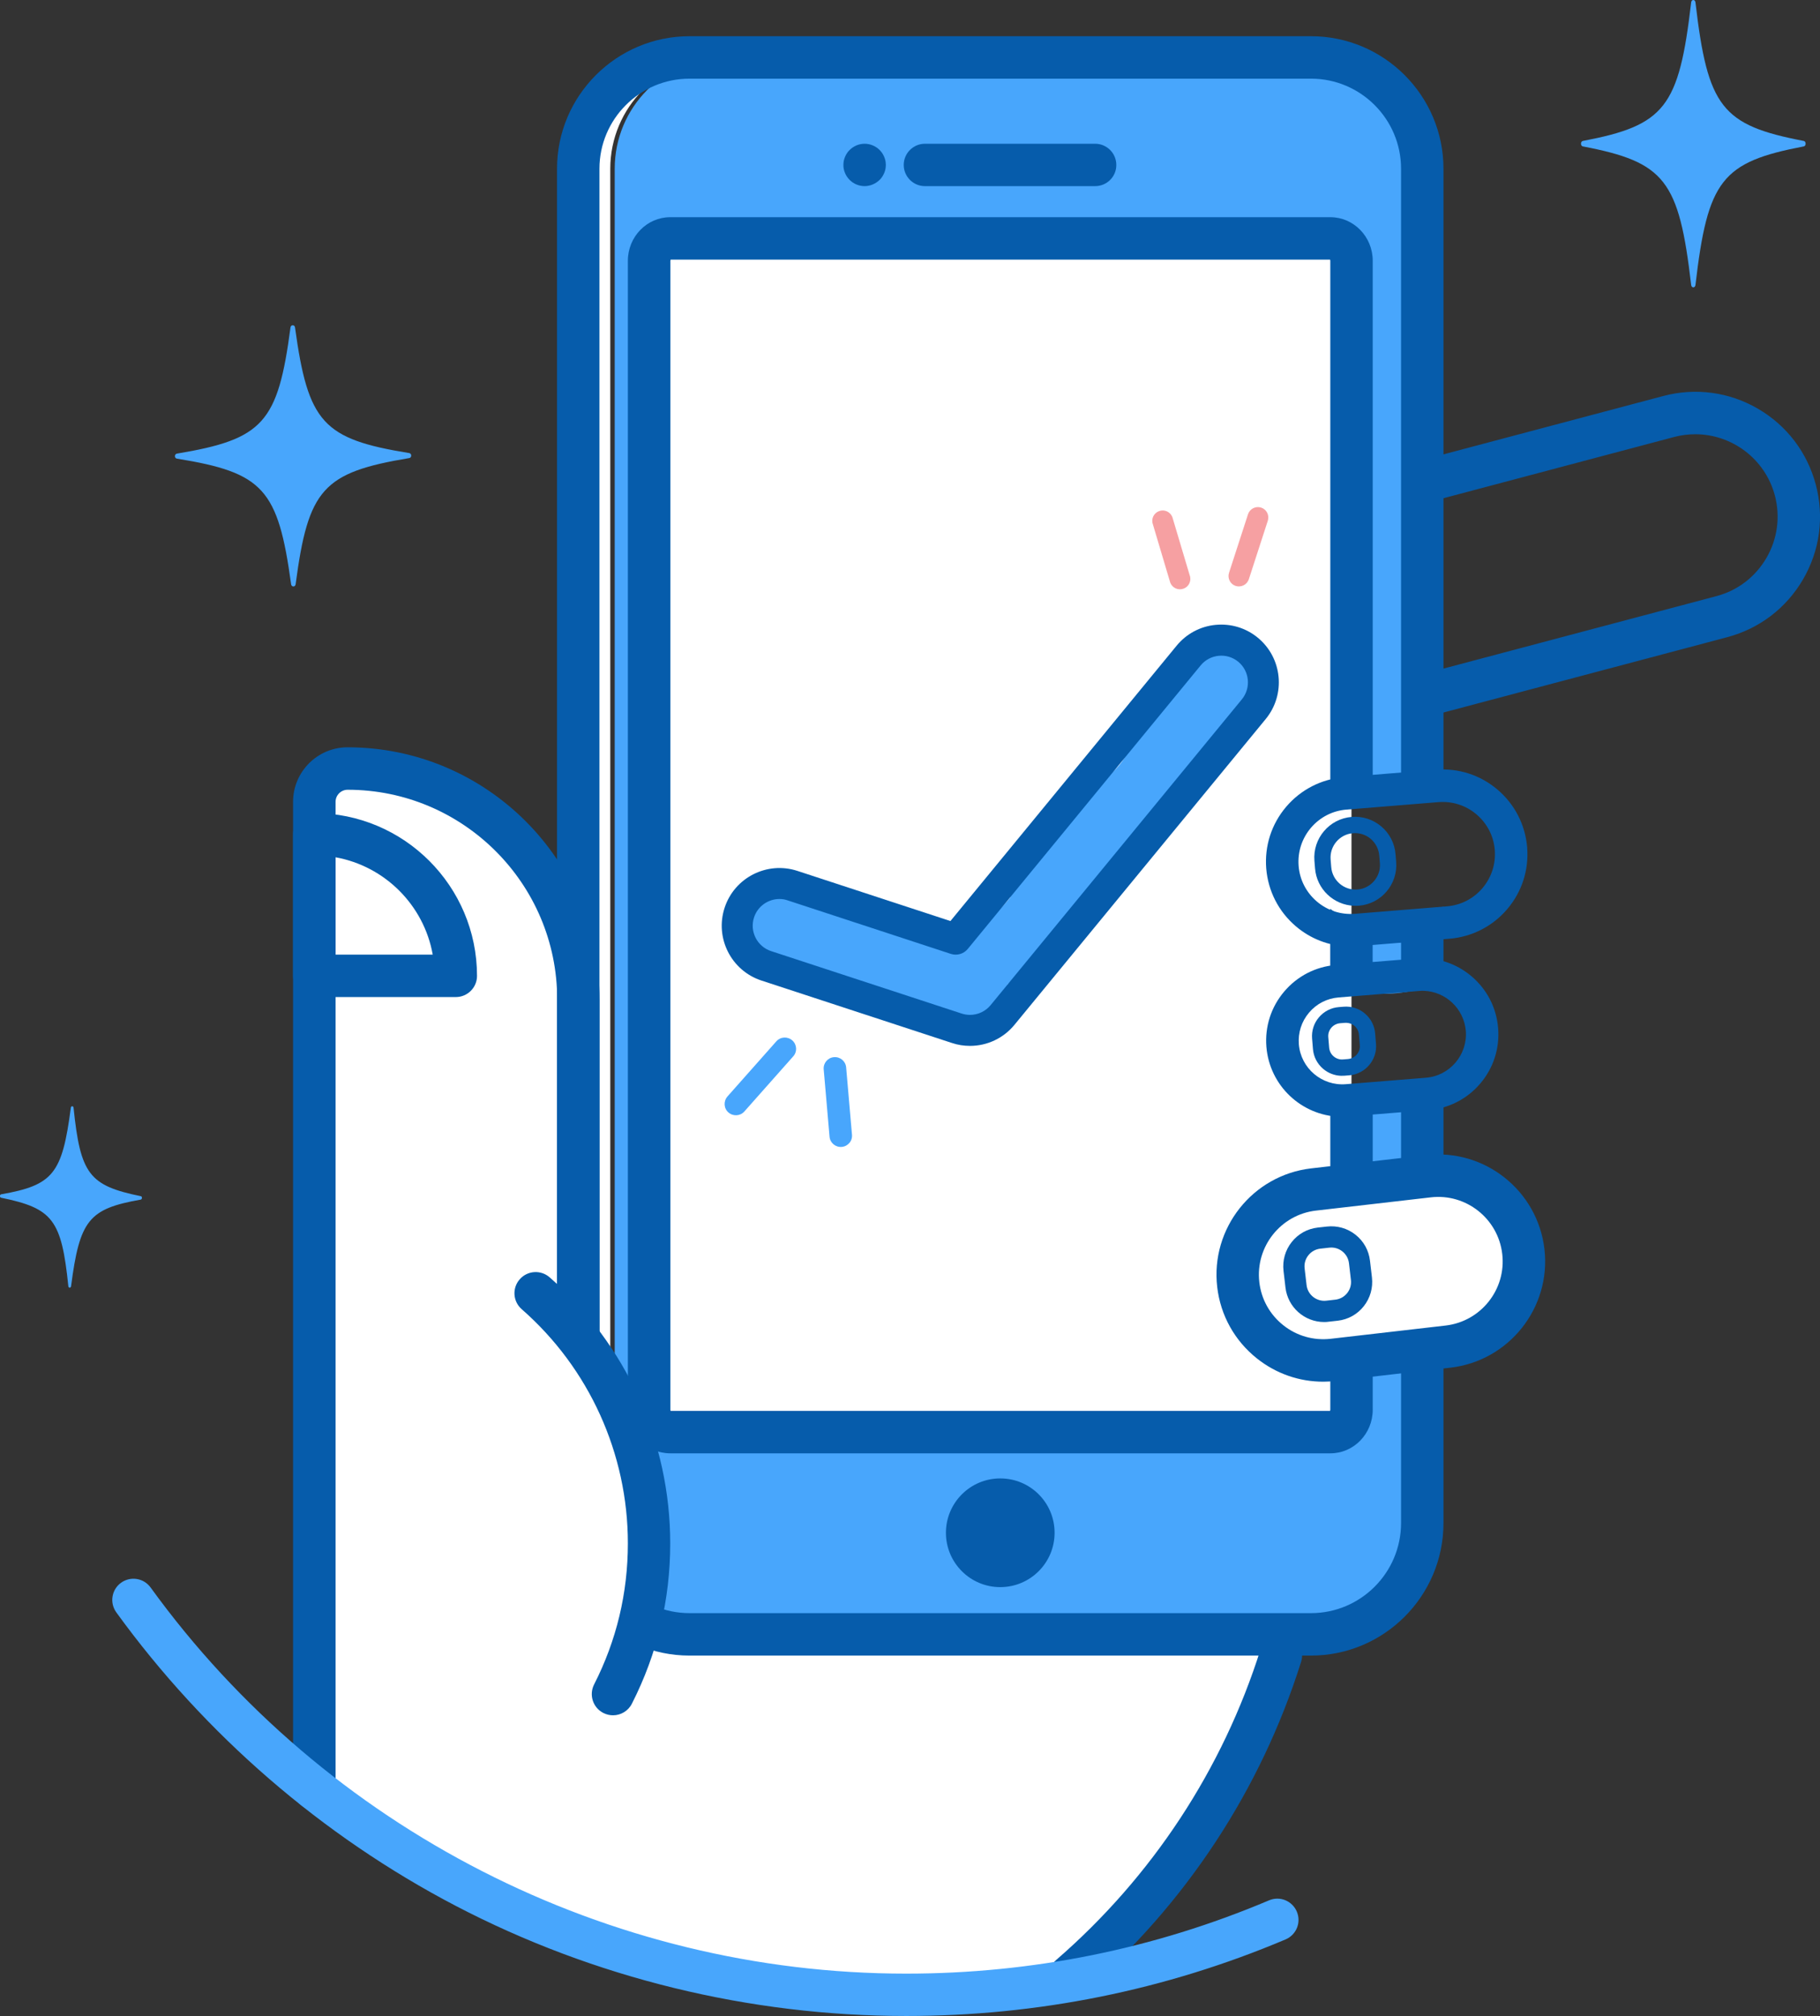 <svg width="158" height="175" viewBox="0 0 158 175" fill="none" xmlns="http://www.w3.org/2000/svg">
<rect x="0" y="0" width="158" height="175" fill="#333333" stroke="none"/>
<g clip-path="url(#clip0)">
<path d="M50.202 118.492V86.76C50.202 75.694 41.235 66.716 30.166 66.716C28.571 66.716 27.28 68.007 27.28 69.603V95.413V149.21V155.274C27.28 155.274 45.31 166.597 48.364 167.638C51.419 168.679 86.977 176.19 93.025 172.147C99.073 168.105 110.886 146.31 111.406 143.707C111.926 141.098 64.495 140.895 59.859 141.869C55.23 142.835 54.358 143.532 55.23 140.239C56.095 136.947 57.804 132.046 55.879 128.193C53.324 123.062 50.202 118.492 50.202 118.492Z" fill="white"/>
<path d="M116.434 63.829C111.643 63.829 107.25 60.618 105.966 55.778C104.439 50.005 107.886 44.063 113.657 42.535L144.397 34.375C147.195 33.632 150.107 34.024 152.608 35.477C155.108 36.931 156.892 39.27 157.635 42.068C158.379 44.867 157.987 47.781 156.534 50.282C155.081 52.783 152.743 54.568 149.945 55.312L119.205 63.471C118.286 63.708 117.353 63.829 116.434 63.829ZM147.174 37.695C146.573 37.695 145.958 37.769 145.343 37.931L114.603 46.091C110.798 47.098 108.521 51.019 109.528 54.832C110.535 58.638 114.454 60.916 118.265 59.908L149.006 51.749C150.851 51.262 152.391 50.079 153.351 48.43C154.31 46.78 154.567 44.854 154.081 43.008C153.229 39.811 150.33 37.695 147.174 37.695Z" fill="#065cab"/>
<path d="M52.98 132.208V14.649C52.98 9.316 57.304 4.989 62.636 4.989H59.859C54.527 4.989 50.202 9.316 50.202 14.649V132.208C50.202 137.542 54.527 141.869 59.859 141.869H62.636C57.304 141.869 52.98 137.542 52.98 132.208Z" fill="white"/>
<path d="M119.448 95.332C119.049 95.413 118.643 95.501 118.231 95.588C116.494 95.981 114.636 95.704 115.021 93.425C115.055 93.236 115.15 93.067 115.271 92.925C114.677 92.56 114.231 92.012 114.008 91.208C113.778 90.349 113.974 89.376 114.474 88.626C114.001 87.862 114.379 86.476 115.589 86.341C117.245 86.151 118.893 86.273 120.556 86.253C121.536 86.239 122.495 86.016 123.462 85.894V79.182C122.772 79.29 122.069 79.344 121.394 79.425C119.887 79.608 117.738 79.946 116.292 79.357C115.501 79.04 114.933 78.377 114.541 77.559C114.501 77.539 114.467 77.525 114.427 77.505C113.704 77.14 113.595 76.214 113.96 75.579C113.771 74.341 113.839 73.064 114.089 72.144C114.278 71.448 114.582 70.921 114.974 70.515C114.068 69.724 114.318 67.899 115.751 68.082C116.704 68.203 117.697 67.987 118.65 67.933C119.488 67.885 120.306 67.804 121.13 67.656C121.867 67.52 122.664 67.338 123.455 67.311V14.649C123.455 9.316 119.157 4.989 113.852 4.989H62.967C57.663 4.989 53.365 9.316 53.365 14.649V132.208C53.365 137.542 57.663 141.869 62.967 141.869H113.872C119.177 141.869 123.475 137.542 123.475 132.208V95.034C122.178 95.406 120.813 95.399 119.448 95.332Z" fill="#48A6FC"/>
<path d="M121.63 86.165C122.691 86.03 123.739 85.773 124.8 85.827C124.989 85.834 125.158 85.881 125.313 85.956V78.695C124.164 79.175 122.86 79.263 121.63 79.398V86.165Z" fill="#065cab"/>
<path d="M124.435 94.676C123.536 95.088 122.59 95.271 121.63 95.338V132.208C121.63 136.521 118.123 140.03 113.812 140.03H59.859C55.547 140.03 52.04 136.521 52.04 132.208V14.649C52.04 10.336 55.547 6.828 59.859 6.828H113.812C118.123 6.828 121.63 10.336 121.63 14.649V67.568C122.766 67.352 124.009 67.128 125.09 67.547C125.165 67.575 125.239 67.608 125.313 67.642V14.649C125.313 8.308 120.157 3.144 113.812 3.144H59.859C53.52 3.144 48.357 8.302 48.357 14.649V132.208C48.357 138.549 53.514 143.714 59.859 143.714H113.812C120.15 143.714 125.313 138.556 125.313 132.208V94.142C125.05 94.352 124.759 94.527 124.435 94.676Z" fill="#065cab"/>
<path d="M115.494 124.319H58.183C57.169 124.319 56.352 123.447 56.352 122.373V22.64C56.352 21.565 57.169 20.693 58.183 20.693H115.494C116.508 20.693 117.326 21.565 117.326 22.64V122.373C117.326 123.447 116.508 124.319 115.494 124.319Z" fill="white"/>
<path d="M116.258 79.358C115.974 79.243 115.711 79.08 115.481 78.884V86.347C115.501 86.341 115.528 86.341 115.549 86.334C116.751 86.199 117.954 86.226 119.164 86.239V79.662C118.137 79.722 117.083 79.689 116.258 79.358Z" fill="#065cab"/>
<path d="M118.211 95.589C117.184 95.819 116.116 95.812 115.488 95.305V122.372C115.488 122.427 115.467 122.46 115.461 122.474H58.224C58.21 122.46 58.197 122.427 58.197 122.372V22.64C58.197 22.586 58.217 22.552 58.224 22.538H115.461C115.474 22.552 115.488 22.586 115.488 22.64V68.075C115.562 68.075 115.643 68.075 115.724 68.088C116.677 68.21 117.677 67.994 118.643 67.94C118.819 67.933 118.995 67.919 119.171 67.906V22.64C119.171 20.551 117.522 18.854 115.494 18.854H58.183C56.156 18.854 54.507 20.551 54.507 22.64V122.372C54.507 124.461 56.156 126.158 58.183 126.158H115.494C117.522 126.158 119.171 124.461 119.171 122.372V95.386C118.853 95.454 118.535 95.514 118.211 95.589Z" fill="#065cab"/>
<path d="M95.073 16.157H80.294C79.281 16.157 78.456 15.332 78.456 14.318C78.456 13.304 79.281 12.479 80.294 12.479H95.073C96.087 12.479 96.911 13.304 96.911 14.318C96.918 15.332 96.094 16.157 95.073 16.157Z" fill="#065cab"/>
<path d="M75.057 16.157C74.577 16.157 74.097 15.961 73.759 15.616C73.671 15.528 73.597 15.44 73.53 15.339C73.462 15.237 73.401 15.129 73.361 15.021C73.313 14.913 73.273 14.791 73.252 14.676C73.225 14.561 73.219 14.44 73.219 14.318C73.219 14.196 73.232 14.075 73.252 13.96C73.273 13.845 73.313 13.73 73.361 13.615C73.408 13.507 73.462 13.399 73.53 13.297C73.597 13.196 73.671 13.101 73.759 13.02C74.104 12.675 74.577 12.479 75.057 12.479C75.543 12.479 76.016 12.675 76.361 13.02C76.449 13.108 76.523 13.203 76.591 13.297C76.658 13.399 76.712 13.507 76.76 13.615C76.807 13.73 76.841 13.845 76.868 13.96C76.888 14.075 76.902 14.196 76.902 14.318C76.902 14.433 76.888 14.555 76.868 14.676C76.841 14.791 76.807 14.913 76.76 15.021C76.712 15.129 76.658 15.237 76.591 15.339C76.523 15.44 76.449 15.535 76.361 15.616C76.016 15.954 75.543 16.157 75.057 16.157Z" fill="#065cab"/>
<path d="M27.28 157.119C26.267 157.119 25.442 156.295 25.442 155.281V69.603C25.442 66.993 27.564 64.87 30.173 64.87C42.235 64.87 52.047 74.686 52.047 86.753V118.485C52.047 119.499 51.223 120.324 50.209 120.324C49.195 120.324 48.371 119.499 48.371 118.485V86.753C48.371 76.714 40.208 68.555 30.18 68.555C29.605 68.555 29.132 69.021 29.132 69.603V155.274C29.125 156.295 28.301 157.119 27.28 157.119Z" fill="#065cab"/>
<path d="M46.506 112.252C52.541 117.539 56.352 125.306 56.352 133.959C56.352 138.671 55.224 143.119 53.216 147.047H43.959V112.246H46.506V112.252Z" fill="white"/>
<path d="M53.217 148.899C52.933 148.899 52.649 148.832 52.379 148.696C51.473 148.237 51.115 147.128 51.575 146.222C53.521 142.409 54.507 138.286 54.507 133.966C54.507 126.185 51.149 118.776 45.29 113.645C44.526 112.976 44.445 111.813 45.121 111.049C45.79 110.285 46.952 110.211 47.716 110.88C54.372 116.714 58.184 125.131 58.184 133.973C58.184 138.874 57.062 143.559 54.852 147.899C54.534 148.527 53.886 148.899 53.217 148.899Z" fill="#065cab"/>
<path d="M39.573 86.55H27.28C26.267 86.55 25.442 85.725 25.442 84.712V72.421C25.442 71.407 26.267 70.583 27.28 70.583C35.072 70.583 41.411 76.924 41.411 84.718C41.411 85.725 40.586 86.55 39.573 86.55ZM29.125 82.866H37.566C36.802 78.573 33.41 75.186 29.125 74.416V82.866Z" fill="#065cab"/>
<path d="M107.5 111.502C107.027 107.419 109.96 103.728 114.042 103.255L124.009 102.105C128.091 101.632 131.78 104.566 132.253 108.649C132.726 112.732 129.794 116.423 125.712 116.897L115.745 118.046C111.663 118.519 107.967 115.585 107.5 111.502Z" fill="white"/>
<path d="M114.873 119.939C112.791 119.939 110.778 119.242 109.122 117.924C107.183 116.383 105.953 114.179 105.669 111.712C105.081 106.628 108.744 102.011 113.825 101.423L123.793 100.273C128.881 99.685 133.49 103.349 134.078 108.433C134.666 113.517 131.003 118.134 125.921 118.722L115.954 119.871C115.589 119.918 115.231 119.939 114.873 119.939ZM109.325 111.292C109.494 112.78 110.237 114.111 111.406 115.038C112.575 115.97 114.042 116.383 115.528 116.214L125.496 115.065C128.564 114.713 130.773 111.928 130.415 108.859C130.064 105.79 127.28 103.579 124.212 103.937L114.244 105.087C111.183 105.438 108.973 108.223 109.325 111.292Z" fill="#065cab"/>
<path d="M114.954 114.76C113.258 114.76 111.791 113.483 111.595 111.759L111.426 110.312C111.325 109.413 111.575 108.528 112.136 107.818C112.697 107.108 113.501 106.662 114.4 106.56L115.184 106.473C116.082 106.371 116.968 106.621 117.677 107.182C118.387 107.743 118.833 108.548 118.934 109.447L119.103 110.894C119.204 111.793 118.954 112.678 118.393 113.388C117.833 114.098 117.028 114.544 116.13 114.646L115.346 114.733C115.217 114.754 115.089 114.76 114.954 114.76ZM114.616 108.392C114.204 108.44 113.839 108.643 113.582 108.967C113.325 109.291 113.21 109.69 113.258 110.103L113.427 111.549C113.521 112.394 114.292 113.003 115.136 112.908L115.92 112.82C116.332 112.773 116.697 112.57 116.954 112.246C117.211 111.921 117.326 111.522 117.278 111.11L117.11 109.663C117.062 109.251 116.859 108.886 116.535 108.629C116.211 108.372 115.805 108.257 115.4 108.305L114.616 108.392Z" fill="#065cab"/>
<path d="M92.89 173.371C92.377 173.371 91.863 173.155 91.498 172.735C90.836 171.965 90.917 170.802 91.687 170.14C100.013 162.927 106.149 153.591 109.44 143.146C109.744 142.173 110.778 141.639 111.751 141.943C112.724 142.247 113.258 143.282 112.954 144.255C109.46 155.355 102.946 165.272 94.1 172.932C93.742 173.222 93.316 173.371 92.89 173.371Z" fill="#065cab"/>
<path d="M86.835 128.335C84.234 128.335 82.119 130.451 82.119 133.053C82.119 135.656 84.227 137.772 86.835 137.772C89.437 137.772 91.552 135.663 91.552 133.053C91.552 130.444 89.444 128.335 86.835 128.335Z" fill="#065cab"/>
<path d="M78.665 175C65.062 175 51.54 171.694 39.566 165.441C27.977 159.391 17.786 150.576 10.096 139.962C9.501 139.137 9.684 137.988 10.508 137.393C11.332 136.798 12.481 136.981 13.076 137.806C28.274 158.796 52.797 171.323 78.665 171.323C89.593 171.323 100.195 169.18 110.17 164.961C111.109 164.562 112.183 165.002 112.582 165.941C112.981 166.881 112.541 167.956 111.602 168.355C101.175 172.762 90.093 175 78.665 175Z" fill="#48A6FC"/>
<path d="M73.746 99.205C73.584 99.401 73.354 99.53 73.084 99.557C72.543 99.611 72.063 99.212 72.016 98.678L71.509 92.837C71.455 92.296 71.854 91.816 72.388 91.769C72.928 91.715 73.408 92.114 73.456 92.648L73.962 98.489C73.989 98.759 73.908 99.016 73.746 99.205Z" fill="#48A6FC"/>
<path d="M68.86 91.701L64.616 96.488C64.251 96.893 63.636 96.92 63.231 96.562C62.826 96.204 62.798 95.582 63.157 95.176L67.4 90.39C67.765 89.984 68.38 89.957 68.786 90.316C69.191 90.681 69.225 91.303 68.86 91.701Z" fill="#48A6FC"/>
<path d="M102.763 51.093C102.297 51.276 101.777 51.046 101.594 50.58L100.094 45.543C99.911 45.077 100.141 44.556 100.607 44.374C101.074 44.191 101.594 44.421 101.777 44.888L103.277 49.924C103.459 50.39 103.229 50.917 102.763 51.093Z" fill="#F6A0A2"/>
<path d="M107.96 50.809C107.75 50.911 107.507 50.938 107.271 50.863C106.798 50.708 106.541 50.194 106.696 49.721L108.345 44.637C108.501 44.164 109.014 43.907 109.487 44.063C109.96 44.218 110.217 44.732 110.062 45.205L108.413 50.289C108.332 50.525 108.163 50.708 107.96 50.809Z" fill="#F6A0A2"/>
<path d="M80.957 79.716L72.3 76.876C71.334 76.559 70.327 76.667 69.489 77.099L80.22 80.615L80.957 79.716Z" fill="#F05E53"/>
<path d="M82.963 81.52L83.707 80.615L80.956 79.716L80.213 80.615L82.963 81.52Z" fill="#F05E53"/>
<path d="M105.912 57.84L106.682 56.907C106.993 56.528 107.365 56.231 107.764 56.014C106.662 55.413 105.344 55.433 104.27 56.014C104.473 56.123 104.669 56.251 104.851 56.4C105.331 56.799 105.689 57.299 105.912 57.84Z" fill="white"/>
<path d="M82.376 89.038L83.058 89.261C83.436 89.383 83.815 89.444 84.2 89.444C84.781 89.444 85.356 89.302 85.869 89.038L83.423 88.233C83.119 88.571 82.767 88.835 82.376 89.038Z" fill="#F05E53"/>
<path d="M69.482 77.099L68.799 76.876C67.833 76.559 66.826 76.667 65.988 77.099L68.441 77.904C68.739 77.573 69.097 77.302 69.482 77.099Z" fill="#F05E53"/>
<path d="M83.423 88.233L70.016 83.839C68.097 83.21 67.049 81.142 67.677 79.215C67.84 78.708 68.11 78.269 68.441 77.904L65.988 77.099C65.157 77.525 64.495 78.262 64.177 79.215C63.549 81.135 64.596 83.21 66.515 83.839L82.369 89.038C82.767 88.835 83.119 88.571 83.423 88.233Z" fill="white"/>
<path d="M68.441 77.904L79.469 81.521L80.213 80.621L69.482 77.106C69.096 77.302 68.738 77.573 68.441 77.904Z" fill="#F05E53"/>
<path d="M105.723 55.724C103.676 56.048 102.344 57.535 101.351 59.246C100.567 59.455 99.871 60.017 99.54 60.997C98.925 62.842 98.161 65.675 96.614 66.993C95.776 67.703 94.816 67.98 94.08 68.859C93.688 69.332 93.411 69.954 93.086 70.515C92.6 70.812 92.14 71.15 91.688 71.549C91.073 72.083 90.843 72.881 90.924 73.659C90.397 74.206 89.863 74.747 89.336 75.288C88.782 75.632 88.322 76.119 87.984 76.788C87.795 77.174 87.701 77.559 87.687 77.931C86.612 79.215 85.437 80.351 83.977 81.338C83.68 81.541 83.409 81.764 83.166 82.007C83.099 81.987 83.038 81.974 82.963 81.96C78.017 81.108 73.165 79.716 68.57 77.688C67.245 77.106 65.691 77.302 64.9 78.647C64.231 79.79 64.529 81.73 65.86 82.318C70.137 84.211 74.543 85.678 79.105 86.658C79.693 87.415 80.618 87.902 81.673 87.659C82.017 87.787 82.355 87.997 82.7 88.139C83.423 88.443 84.112 88.598 84.903 88.605C86.768 88.626 87.728 86.956 87.471 85.448C87.687 85.313 87.903 85.178 88.106 85.022C88.91 84.427 89.674 83.778 90.363 83.055C91.654 81.703 92.755 80.168 93.85 78.654C93.992 78.451 94.1 78.235 94.161 78.012C95.431 76.694 96.695 75.369 97.931 74.01C98.492 73.395 98.695 72.644 98.641 71.928C99.053 71.678 99.54 71.482 99.891 71.211C100.763 70.528 101.479 69.65 102.087 68.669C102.371 68.683 102.682 68.656 103.007 68.561C104.824 68.054 106.115 66.189 107.122 64.695C108.19 63.113 109.284 61.044 109.528 59.131C109.818 56.859 107.899 55.379 105.723 55.724Z" fill="#48A6FC"/>
<path d="M84.207 90.789C83.68 90.789 83.153 90.708 82.646 90.539L66.103 85.117C63.481 84.258 62.042 81.426 62.907 78.796C63.765 76.173 66.596 74.74 69.225 75.599L82.511 79.952L102.148 56.048C103 55.014 104.196 54.372 105.527 54.243C106.858 54.115 108.163 54.507 109.196 55.359C111.325 57.11 111.636 60.273 109.886 62.41L88.072 88.957C87.119 90.12 85.707 90.789 84.207 90.789ZM67.664 78.039C66.691 78.039 65.779 78.661 65.461 79.635C65.062 80.851 65.725 82.163 66.941 82.562L83.484 87.983C83.72 88.058 83.963 88.098 84.207 88.098C84.903 88.098 85.558 87.787 85.998 87.253L107.811 60.706C108.622 59.719 108.48 58.252 107.494 57.441C107.014 57.049 106.412 56.866 105.797 56.927C105.182 56.988 104.622 57.285 104.23 57.765L84.011 82.379C83.659 82.805 83.078 82.974 82.551 82.805L68.387 78.161C68.144 78.073 67.907 78.039 67.664 78.039Z" fill="#065cab"/>
<path d="M156.594 12.709C149.465 14.068 148.249 15.63 147.188 24.742C147.154 25.013 146.85 25.013 146.816 24.742C145.755 15.63 144.532 14.075 137.41 12.709C137.2 12.668 137.2 12.276 137.41 12.236C144.539 10.877 145.755 9.315 146.816 0.203C146.85 -0.068 147.154 -0.068 147.188 0.203C148.249 9.315 149.472 10.87 156.594 12.236C156.804 12.276 156.804 12.668 156.594 12.709Z" fill="#48A6FC"/>
<path d="M12.218 104.133C7.704 104.931 6.92 105.904 6.17 111.651C6.149 111.82 5.953 111.82 5.933 111.651C5.339 105.884 4.588 104.89 0.095 103.971C-0.041 103.944 -0.034 103.694 0.101 103.674C4.615 102.876 5.399 101.902 6.149 96.156C6.17 95.987 6.366 95.987 6.386 96.156C6.981 101.923 7.731 102.916 12.225 103.836C12.36 103.856 12.353 104.106 12.218 104.133Z" fill="#48A6FC"/>
<path d="M35.532 39.763C28.037 41.014 26.76 42.434 25.665 50.721C25.632 50.972 25.307 50.972 25.273 50.721C24.138 42.44 22.854 41.028 15.353 39.811C15.13 39.777 15.13 39.419 15.353 39.378C22.848 38.127 24.125 36.708 25.219 28.42C25.253 28.17 25.578 28.17 25.611 28.42C26.747 36.701 28.031 38.114 35.532 39.331C35.755 39.371 35.755 39.73 35.532 39.763Z" fill="#48A6FC"/>
<path d="M116.285 96.941C112.988 96.826 110.217 94.25 109.94 90.877C109.798 89.119 110.345 87.415 111.487 86.07C112.63 84.725 114.224 83.907 115.981 83.765L122.948 83.204C124.705 83.062 126.408 83.609 127.753 84.752C129.098 85.894 129.916 87.49 130.057 89.248C130.199 91.005 129.652 92.709 128.51 94.054C127.368 95.399 125.773 96.217 124.016 96.359L117.049 96.92C116.785 96.947 116.535 96.954 116.285 96.941ZM123.611 86.009C123.469 86.003 123.32 86.009 123.178 86.023L116.211 86.584C115.204 86.665 114.292 87.132 113.643 87.902C112.988 88.673 112.677 89.646 112.758 90.654C112.927 92.729 114.751 94.277 116.826 94.115L123.793 93.554C125.868 93.385 127.415 91.559 127.253 89.484C127.084 87.551 125.503 86.077 123.611 86.009Z" fill="#065cab"/>
<path d="M116.414 93.385C115.846 93.364 115.306 93.155 114.866 92.783C114.353 92.344 114.035 91.735 113.981 91.059L113.907 90.153C113.853 89.477 114.062 88.822 114.501 88.308C114.941 87.794 115.549 87.476 116.225 87.422L116.65 87.388C117.326 87.334 117.982 87.544 118.495 87.983C119.009 88.423 119.326 89.031 119.38 89.707L119.455 90.613C119.57 92.006 118.529 93.229 117.137 93.344L116.711 93.378C116.61 93.385 116.515 93.385 116.414 93.385ZM116.9 88.788C116.86 88.788 116.813 88.788 116.772 88.788L116.34 88.822C116.042 88.849 115.772 88.984 115.576 89.214C115.38 89.444 115.285 89.734 115.312 90.032L115.387 90.938C115.414 91.235 115.549 91.505 115.779 91.701C116.008 91.897 116.299 91.992 116.596 91.965L117.022 91.931C117.319 91.904 117.59 91.769 117.786 91.539C117.982 91.309 118.076 91.019 118.049 90.721L117.975 89.815C117.948 89.518 117.813 89.248 117.583 89.052C117.394 88.889 117.157 88.801 116.9 88.788Z" fill="#065cab"/>
<path d="M116.995 82.156C115.346 82.102 113.771 81.494 112.494 80.405C111.001 79.134 110.088 77.35 109.926 75.396C109.771 73.436 110.379 71.536 111.656 70.035C112.927 68.541 114.711 67.629 116.664 67.466L124.651 66.817C126.611 66.662 128.51 67.27 130.01 68.548C131.503 69.819 132.416 71.603 132.578 73.557C132.733 75.518 132.125 77.417 130.848 78.918C129.577 80.412 127.793 81.325 125.84 81.487L117.853 82.136C117.562 82.156 117.278 82.163 116.995 82.156ZM112.737 75.166C112.832 76.376 113.4 77.471 114.319 78.255C115.238 79.04 116.413 79.418 117.623 79.324L125.611 78.675C126.82 78.58 127.915 78.012 128.699 77.093C129.483 76.167 129.861 74.997 129.767 73.787C129.672 72.577 129.104 71.482 128.185 70.698C127.266 69.913 126.09 69.535 124.881 69.629L116.893 70.278C115.684 70.373 114.589 70.941 113.805 71.86C113.021 72.787 112.643 73.956 112.737 75.166Z" fill="#065cab"/>
<path d="M117.555 78.627C115.792 78.567 114.305 77.187 114.163 75.382L114.109 74.72C113.954 72.78 115.4 71.07 117.346 70.914C118.285 70.84 119.198 71.13 119.921 71.746C120.637 72.354 121.076 73.212 121.151 74.152L121.205 74.815C121.36 76.755 119.914 78.465 117.968 78.621C117.826 78.627 117.691 78.634 117.555 78.627ZM117.454 72.327C116.292 72.421 115.42 73.449 115.515 74.612L115.569 75.274C115.663 76.437 116.691 77.309 117.853 77.214C119.015 77.12 119.887 76.092 119.792 74.93L119.738 74.267C119.691 73.699 119.427 73.192 119.002 72.82C118.569 72.455 118.022 72.279 117.454 72.327Z" fill="#065cab"/>
</g>
<defs>
<clipPath id="clip0">
<rect width="158" height="175" fill="white"/>
</clipPath>
</defs>
</svg>

